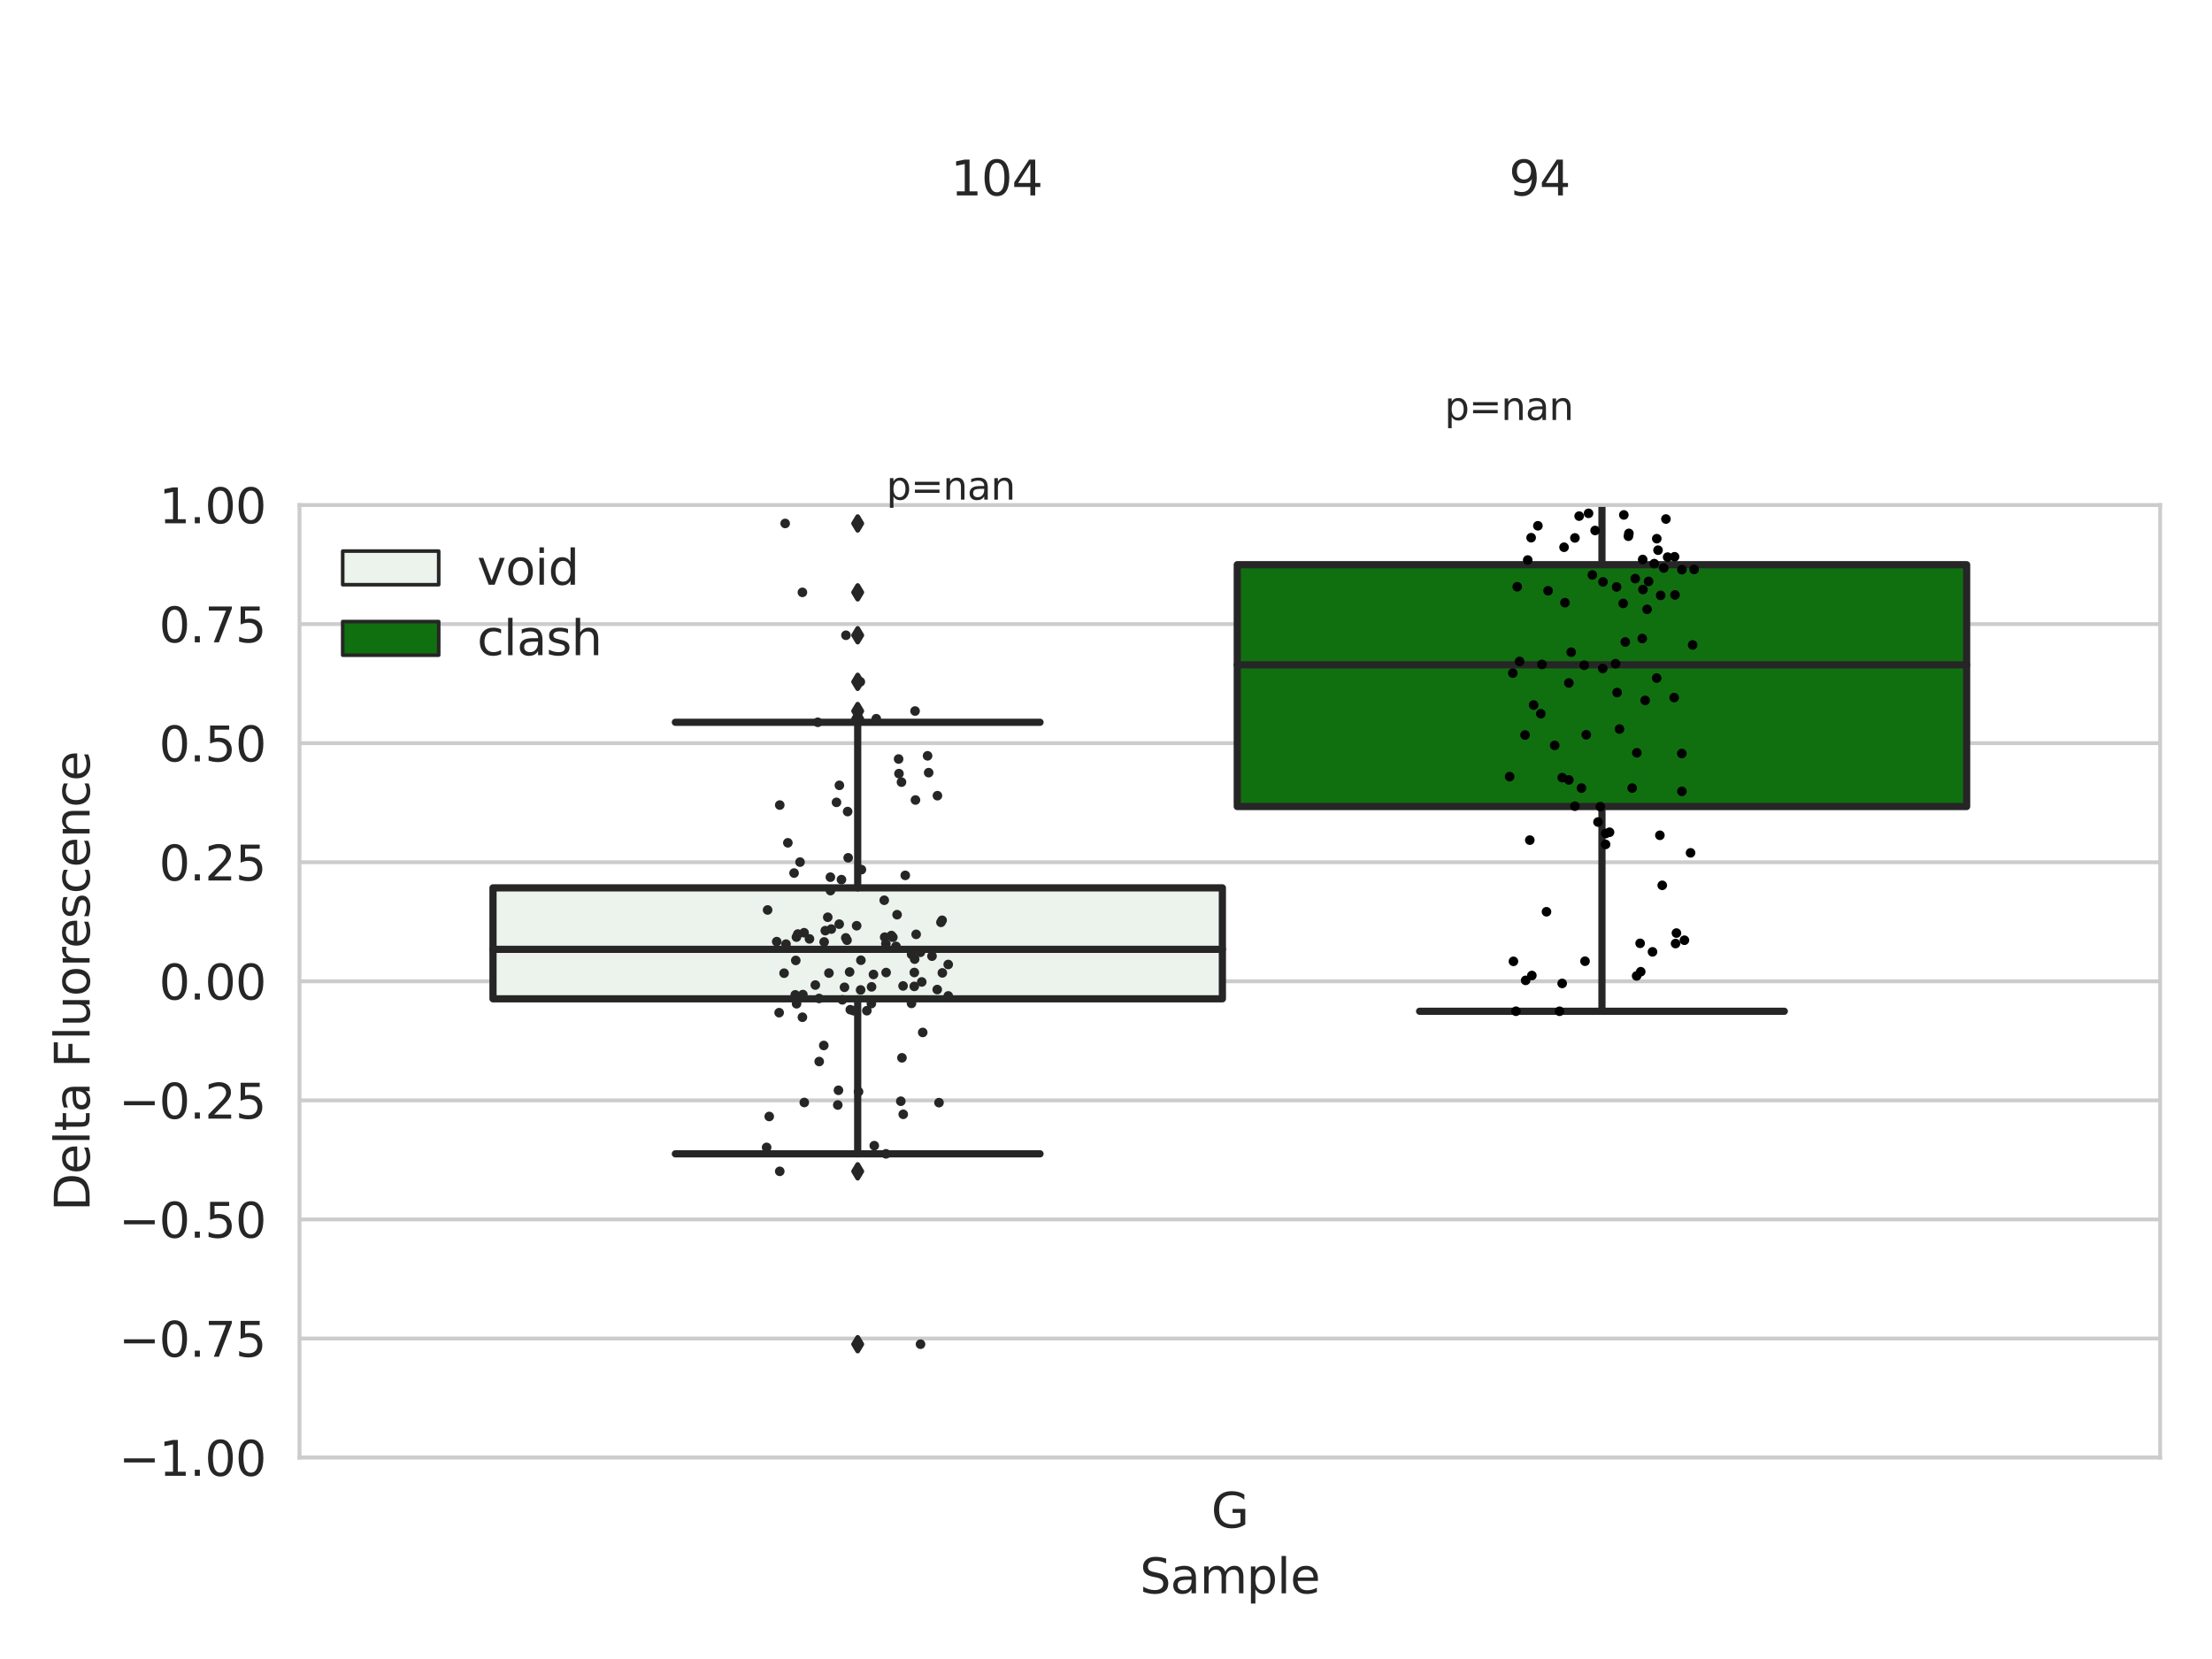 <?xml version="1.0" encoding="utf-8" standalone="no"?>
<!DOCTYPE svg PUBLIC "-//W3C//DTD SVG 1.1//EN"
  "http://www.w3.org/Graphics/SVG/1.1/DTD/svg11.dtd">
<svg xmlns:xlink="http://www.w3.org/1999/xlink" width="460.8pt" height="345.6pt" viewBox="0 0 460.8 345.6" xmlns="http://www.w3.org/2000/svg" version="1.1">
 <defs>
  <style type="text/css">*{stroke-linejoin: round; stroke-linecap: butt}</style>
 </defs>
 <g id="figure_1">
  <g id="patch_1">
   <path d="M 0 345.6 
L 460.8 345.6 
L 460.8 0 
L 0 0 
z
" style="fill: #ffffff"/>
  </g>
  <g id="axes_1">
   <g id="patch_2">
    <path d="M 62.39 303.64 
L 450 303.64 
L 450 105.206 
L 62.39 105.206 
z
" style="fill: #ffffff"/>
   </g>
   <g id="matplotlib.axis_1">
    <g id="xtick_1">
     <g id="text_1">
      <!-- G -->
      <g style="fill: #262626" transform="translate(252.321 318.238)scale(0.1 -0.1)">
       <defs>
        <path id="DejaVuSans-47" d="M 3809 666 
L 3809 1919 
L 2778 1919 
L 2778 2438 
L 4434 2438 
L 4434 434 
Q 4069 175 3628 42 
Q 3188 -91 2688 -91 
Q 1594 -91 976 548 
Q 359 1188 359 2328 
Q 359 3472 976 4111 
Q 1594 4750 2688 4750 
Q 3144 4750 3555 4637 
Q 3966 4525 4313 4306 
L 4313 3634 
Q 3963 3931 3569 4081 
Q 3175 4231 2741 4231 
Q 1884 4231 1454 3753 
Q 1025 3275 1025 2328 
Q 1025 1384 1454 906 
Q 1884 428 2741 428 
Q 3075 428 3337 486 
Q 3600 544 3809 666 
z
" transform="scale(0.016)"/>
       </defs>
       <use xlink:href="#DejaVuSans-47"/>
      </g>
     </g>
    </g>
    <g id="text_2">
     <!-- Sample -->
     <g style="fill: #262626" transform="translate(237.447 331.917)scale(0.1 -0.1)">
      <defs>
       <path id="DejaVuSans-53" d="M 3425 4513 
L 3425 3897 
Q 3066 4069 2747 4153 
Q 2428 4238 2131 4238 
Q 1616 4238 1336 4038 
Q 1056 3838 1056 3469 
Q 1056 3159 1242 3001 
Q 1428 2844 1947 2747 
L 2328 2669 
Q 3034 2534 3370 2195 
Q 3706 1856 3706 1288 
Q 3706 609 3251 259 
Q 2797 -91 1919 -91 
Q 1588 -91 1214 -16 
Q 841 59 441 206 
L 441 856 
Q 825 641 1194 531 
Q 1563 422 1919 422 
Q 2459 422 2753 634 
Q 3047 847 3047 1241 
Q 3047 1584 2836 1778 
Q 2625 1972 2144 2069 
L 1759 2144 
Q 1053 2284 737 2584 
Q 422 2884 422 3419 
Q 422 4038 858 4394 
Q 1294 4750 2059 4750 
Q 2388 4750 2728 4690 
Q 3069 4631 3425 4513 
z
" transform="scale(0.016)"/>
       <path id="DejaVuSans-61" d="M 2194 1759 
Q 1497 1759 1228 1600 
Q 959 1441 959 1056 
Q 959 750 1161 570 
Q 1363 391 1709 391 
Q 2188 391 2477 730 
Q 2766 1069 2766 1631 
L 2766 1759 
L 2194 1759 
z
M 3341 1997 
L 3341 0 
L 2766 0 
L 2766 531 
Q 2569 213 2275 61 
Q 1981 -91 1556 -91 
Q 1019 -91 701 211 
Q 384 513 384 1019 
Q 384 1609 779 1909 
Q 1175 2209 1959 2209 
L 2766 2209 
L 2766 2266 
Q 2766 2663 2505 2880 
Q 2244 3097 1772 3097 
Q 1472 3097 1187 3025 
Q 903 2953 641 2809 
L 641 3341 
Q 956 3463 1253 3523 
Q 1550 3584 1831 3584 
Q 2591 3584 2966 3190 
Q 3341 2797 3341 1997 
z
" transform="scale(0.016)"/>
       <path id="DejaVuSans-6d" d="M 3328 2828 
Q 3544 3216 3844 3400 
Q 4144 3584 4550 3584 
Q 5097 3584 5394 3201 
Q 5691 2819 5691 2113 
L 5691 0 
L 5113 0 
L 5113 2094 
Q 5113 2597 4934 2840 
Q 4756 3084 4391 3084 
Q 3944 3084 3684 2787 
Q 3425 2491 3425 1978 
L 3425 0 
L 2847 0 
L 2847 2094 
Q 2847 2600 2669 2842 
Q 2491 3084 2119 3084 
Q 1678 3084 1418 2786 
Q 1159 2488 1159 1978 
L 1159 0 
L 581 0 
L 581 3500 
L 1159 3500 
L 1159 2956 
Q 1356 3278 1631 3431 
Q 1906 3584 2284 3584 
Q 2666 3584 2933 3390 
Q 3200 3197 3328 2828 
z
" transform="scale(0.016)"/>
       <path id="DejaVuSans-70" d="M 1159 525 
L 1159 -1331 
L 581 -1331 
L 581 3500 
L 1159 3500 
L 1159 2969 
Q 1341 3281 1617 3432 
Q 1894 3584 2278 3584 
Q 2916 3584 3314 3078 
Q 3713 2572 3713 1747 
Q 3713 922 3314 415 
Q 2916 -91 2278 -91 
Q 1894 -91 1617 61 
Q 1341 213 1159 525 
z
M 3116 1747 
Q 3116 2381 2855 2742 
Q 2594 3103 2138 3103 
Q 1681 3103 1420 2742 
Q 1159 2381 1159 1747 
Q 1159 1113 1420 752 
Q 1681 391 2138 391 
Q 2594 391 2855 752 
Q 3116 1113 3116 1747 
z
" transform="scale(0.016)"/>
       <path id="DejaVuSans-6c" d="M 603 4863 
L 1178 4863 
L 1178 0 
L 603 0 
L 603 4863 
z
" transform="scale(0.016)"/>
       <path id="DejaVuSans-65" d="M 3597 1894 
L 3597 1613 
L 953 1613 
Q 991 1019 1311 708 
Q 1631 397 2203 397 
Q 2534 397 2845 478 
Q 3156 559 3463 722 
L 3463 178 
Q 3153 47 2828 -22 
Q 2503 -91 2169 -91 
Q 1331 -91 842 396 
Q 353 884 353 1716 
Q 353 2575 817 3079 
Q 1281 3584 2069 3584 
Q 2775 3584 3186 3129 
Q 3597 2675 3597 1894 
z
M 3022 2063 
Q 3016 2534 2758 2815 
Q 2500 3097 2075 3097 
Q 1594 3097 1305 2825 
Q 1016 2553 972 2059 
L 3022 2063 
z
" transform="scale(0.016)"/>
      </defs>
      <use xlink:href="#DejaVuSans-53"/>
      <use xlink:href="#DejaVuSans-61" x="63.477"/>
      <use xlink:href="#DejaVuSans-6d" x="124.756"/>
      <use xlink:href="#DejaVuSans-70" x="222.168"/>
      <use xlink:href="#DejaVuSans-6c" x="285.645"/>
      <use xlink:href="#DejaVuSans-65" x="313.428"/>
     </g>
    </g>
   </g>
   <g id="matplotlib.axis_2">
    <g id="ytick_1">
     <g id="line2d_1">
      <path d="M 62.39 303.64 
L 450 303.64 
" clip-path="url(#p7c317a3dbc)" style="fill: none; stroke: #cccccc; stroke-width: 0.8; stroke-linecap: round"/>
     </g>
     <g id="text_3">
      <!-- −1.00 -->
      <g style="fill: #262626" transform="translate(24.745 307.439)scale(0.1 -0.1)">
       <defs>
        <path id="DejaVuSans-2212" d="M 678 2272 
L 4684 2272 
L 4684 1741 
L 678 1741 
L 678 2272 
z
" transform="scale(0.016)"/>
        <path id="DejaVuSans-31" d="M 794 531 
L 1825 531 
L 1825 4091 
L 703 3866 
L 703 4441 
L 1819 4666 
L 2450 4666 
L 2450 531 
L 3481 531 
L 3481 0 
L 794 0 
L 794 531 
z
" transform="scale(0.016)"/>
        <path id="DejaVuSans-2e" d="M 684 794 
L 1344 794 
L 1344 0 
L 684 0 
L 684 794 
z
" transform="scale(0.016)"/>
        <path id="DejaVuSans-30" d="M 2034 4250 
Q 1547 4250 1301 3770 
Q 1056 3291 1056 2328 
Q 1056 1369 1301 889 
Q 1547 409 2034 409 
Q 2525 409 2770 889 
Q 3016 1369 3016 2328 
Q 3016 3291 2770 3770 
Q 2525 4250 2034 4250 
z
M 2034 4750 
Q 2819 4750 3233 4129 
Q 3647 3509 3647 2328 
Q 3647 1150 3233 529 
Q 2819 -91 2034 -91 
Q 1250 -91 836 529 
Q 422 1150 422 2328 
Q 422 3509 836 4129 
Q 1250 4750 2034 4750 
z
" transform="scale(0.016)"/>
       </defs>
       <use xlink:href="#DejaVuSans-2212"/>
       <use xlink:href="#DejaVuSans-31" x="83.789"/>
       <use xlink:href="#DejaVuSans-2e" x="147.412"/>
       <use xlink:href="#DejaVuSans-30" x="179.199"/>
       <use xlink:href="#DejaVuSans-30" x="242.822"/>
      </g>
     </g>
    </g>
    <g id="ytick_2">
     <g id="line2d_2">
      <path d="M 62.39 278.836 
L 450 278.836 
" clip-path="url(#p7c317a3dbc)" style="fill: none; stroke: #cccccc; stroke-width: 0.8; stroke-linecap: round"/>
     </g>
     <g id="text_4">
      <!-- −0.75 -->
      <g style="fill: #262626" transform="translate(24.745 282.635)scale(0.1 -0.1)">
       <defs>
        <path id="DejaVuSans-37" d="M 525 4666 
L 3525 4666 
L 3525 4397 
L 1831 0 
L 1172 0 
L 2766 4134 
L 525 4134 
L 525 4666 
z
" transform="scale(0.016)"/>
        <path id="DejaVuSans-35" d="M 691 4666 
L 3169 4666 
L 3169 4134 
L 1269 4134 
L 1269 2991 
Q 1406 3038 1543 3061 
Q 1681 3084 1819 3084 
Q 2600 3084 3056 2656 
Q 3513 2228 3513 1497 
Q 3513 744 3044 326 
Q 2575 -91 1722 -91 
Q 1428 -91 1123 -41 
Q 819 9 494 109 
L 494 744 
Q 775 591 1075 516 
Q 1375 441 1709 441 
Q 2250 441 2565 725 
Q 2881 1009 2881 1497 
Q 2881 1984 2565 2268 
Q 2250 2553 1709 2553 
Q 1456 2553 1204 2497 
Q 953 2441 691 2322 
L 691 4666 
z
" transform="scale(0.016)"/>
       </defs>
       <use xlink:href="#DejaVuSans-2212"/>
       <use xlink:href="#DejaVuSans-30" x="83.789"/>
       <use xlink:href="#DejaVuSans-2e" x="147.412"/>
       <use xlink:href="#DejaVuSans-37" x="179.199"/>
       <use xlink:href="#DejaVuSans-35" x="242.822"/>
      </g>
     </g>
    </g>
    <g id="ytick_3">
     <g id="line2d_3">
      <path d="M 62.39 254.032 
L 450 254.032 
" clip-path="url(#p7c317a3dbc)" style="fill: none; stroke: #cccccc; stroke-width: 0.8; stroke-linecap: round"/>
     </g>
     <g id="text_5">
      <!-- −0.50 -->
      <g style="fill: #262626" transform="translate(24.745 257.831)scale(0.1 -0.1)">
       <use xlink:href="#DejaVuSans-2212"/>
       <use xlink:href="#DejaVuSans-30" x="83.789"/>
       <use xlink:href="#DejaVuSans-2e" x="147.412"/>
       <use xlink:href="#DejaVuSans-35" x="179.199"/>
       <use xlink:href="#DejaVuSans-30" x="242.822"/>
      </g>
     </g>
    </g>
    <g id="ytick_4">
     <g id="line2d_4">
      <path d="M 62.39 229.227 
L 450 229.227 
" clip-path="url(#p7c317a3dbc)" style="fill: none; stroke: #cccccc; stroke-width: 0.8; stroke-linecap: round"/>
     </g>
     <g id="text_6">
      <!-- −0.25 -->
      <g style="fill: #262626" transform="translate(24.745 233.027)scale(0.1 -0.1)">
       <defs>
        <path id="DejaVuSans-32" d="M 1228 531 
L 3431 531 
L 3431 0 
L 469 0 
L 469 531 
Q 828 903 1448 1529 
Q 2069 2156 2228 2338 
Q 2531 2678 2651 2914 
Q 2772 3150 2772 3378 
Q 2772 3750 2511 3984 
Q 2250 4219 1831 4219 
Q 1534 4219 1204 4116 
Q 875 4013 500 3803 
L 500 4441 
Q 881 4594 1212 4672 
Q 1544 4750 1819 4750 
Q 2544 4750 2975 4387 
Q 3406 4025 3406 3419 
Q 3406 3131 3298 2873 
Q 3191 2616 2906 2266 
Q 2828 2175 2409 1742 
Q 1991 1309 1228 531 
z
" transform="scale(0.016)"/>
       </defs>
       <use xlink:href="#DejaVuSans-2212"/>
       <use xlink:href="#DejaVuSans-30" x="83.789"/>
       <use xlink:href="#DejaVuSans-2e" x="147.412"/>
       <use xlink:href="#DejaVuSans-32" x="179.199"/>
       <use xlink:href="#DejaVuSans-35" x="242.822"/>
      </g>
     </g>
    </g>
    <g id="ytick_5">
     <g id="line2d_5">
      <path d="M 62.39 204.423 
L 450 204.423 
" clip-path="url(#p7c317a3dbc)" style="fill: none; stroke: #cccccc; stroke-width: 0.8; stroke-linecap: round"/>
     </g>
     <g id="text_7">
      <!-- 0.00 -->
      <g style="fill: #262626" transform="translate(33.124 208.222)scale(0.1 -0.1)">
       <use xlink:href="#DejaVuSans-30"/>
       <use xlink:href="#DejaVuSans-2e" x="63.623"/>
       <use xlink:href="#DejaVuSans-30" x="95.41"/>
       <use xlink:href="#DejaVuSans-30" x="159.033"/>
      </g>
     </g>
    </g>
    <g id="ytick_6">
     <g id="line2d_6">
      <path d="M 62.39 179.619 
L 450 179.619 
" clip-path="url(#p7c317a3dbc)" style="fill: none; stroke: #cccccc; stroke-width: 0.8; stroke-linecap: round"/>
     </g>
     <g id="text_8">
      <!-- 0.25 -->
      <g style="fill: #262626" transform="translate(33.124 183.418)scale(0.1 -0.1)">
       <use xlink:href="#DejaVuSans-30"/>
       <use xlink:href="#DejaVuSans-2e" x="63.623"/>
       <use xlink:href="#DejaVuSans-32" x="95.41"/>
       <use xlink:href="#DejaVuSans-35" x="159.033"/>
      </g>
     </g>
    </g>
    <g id="ytick_7">
     <g id="line2d_7">
      <path d="M 62.39 154.815 
L 450 154.815 
" clip-path="url(#p7c317a3dbc)" style="fill: none; stroke: #cccccc; stroke-width: 0.8; stroke-linecap: round"/>
     </g>
     <g id="text_9">
      <!-- 0.50 -->
      <g style="fill: #262626" transform="translate(33.124 158.614)scale(0.1 -0.1)">
       <use xlink:href="#DejaVuSans-30"/>
       <use xlink:href="#DejaVuSans-2e" x="63.623"/>
       <use xlink:href="#DejaVuSans-35" x="95.41"/>
       <use xlink:href="#DejaVuSans-30" x="159.033"/>
      </g>
     </g>
    </g>
    <g id="ytick_8">
     <g id="line2d_8">
      <path d="M 62.39 130.011 
L 450 130.011 
" clip-path="url(#p7c317a3dbc)" style="fill: none; stroke: #cccccc; stroke-width: 0.8; stroke-linecap: round"/>
     </g>
     <g id="text_10">
      <!-- 0.75 -->
      <g style="fill: #262626" transform="translate(33.124 133.81)scale(0.1 -0.1)">
       <use xlink:href="#DejaVuSans-30"/>
       <use xlink:href="#DejaVuSans-2e" x="63.623"/>
       <use xlink:href="#DejaVuSans-37" x="95.41"/>
       <use xlink:href="#DejaVuSans-35" x="159.033"/>
      </g>
     </g>
    </g>
    <g id="ytick_9">
     <g id="line2d_9">
      <path d="M 62.39 105.206 
L 450 105.206 
" clip-path="url(#p7c317a3dbc)" style="fill: none; stroke: #cccccc; stroke-width: 0.8; stroke-linecap: round"/>
     </g>
     <g id="text_11">
      <!-- 1.00 -->
      <g style="fill: #262626" transform="translate(33.124 109.006)scale(0.1 -0.1)">
       <use xlink:href="#DejaVuSans-31"/>
       <use xlink:href="#DejaVuSans-2e" x="63.623"/>
       <use xlink:href="#DejaVuSans-30" x="95.41"/>
       <use xlink:href="#DejaVuSans-30" x="159.033"/>
      </g>
     </g>
    </g>
    <g id="text_12">
     <!-- Delta Fluorescence -->
     <g style="fill: #262626" transform="translate(18.665 252.29)rotate(-90)scale(0.1 -0.1)">
      <defs>
       <path id="DejaVuSans-44" d="M 1259 4147 
L 1259 519 
L 2022 519 
Q 2988 519 3436 956 
Q 3884 1394 3884 2338 
Q 3884 3275 3436 3711 
Q 2988 4147 2022 4147 
L 1259 4147 
z
M 628 4666 
L 1925 4666 
Q 3281 4666 3915 4102 
Q 4550 3538 4550 2338 
Q 4550 1131 3912 565 
Q 3275 0 1925 0 
L 628 0 
L 628 4666 
z
" transform="scale(0.016)"/>
       <path id="DejaVuSans-74" d="M 1172 4494 
L 1172 3500 
L 2356 3500 
L 2356 3053 
L 1172 3053 
L 1172 1153 
Q 1172 725 1289 603 
Q 1406 481 1766 481 
L 2356 481 
L 2356 0 
L 1766 0 
Q 1100 0 847 248 
Q 594 497 594 1153 
L 594 3053 
L 172 3053 
L 172 3500 
L 594 3500 
L 594 4494 
L 1172 4494 
z
" transform="scale(0.016)"/>
       <path id="DejaVuSans-20" transform="scale(0.016)"/>
       <path id="DejaVuSans-46" d="M 628 4666 
L 3309 4666 
L 3309 4134 
L 1259 4134 
L 1259 2759 
L 3109 2759 
L 3109 2228 
L 1259 2228 
L 1259 0 
L 628 0 
L 628 4666 
z
" transform="scale(0.016)"/>
       <path id="DejaVuSans-75" d="M 544 1381 
L 544 3500 
L 1119 3500 
L 1119 1403 
Q 1119 906 1312 657 
Q 1506 409 1894 409 
Q 2359 409 2629 706 
Q 2900 1003 2900 1516 
L 2900 3500 
L 3475 3500 
L 3475 0 
L 2900 0 
L 2900 538 
Q 2691 219 2414 64 
Q 2138 -91 1772 -91 
Q 1169 -91 856 284 
Q 544 659 544 1381 
z
M 1991 3584 
L 1991 3584 
z
" transform="scale(0.016)"/>
       <path id="DejaVuSans-6f" d="M 1959 3097 
Q 1497 3097 1228 2736 
Q 959 2375 959 1747 
Q 959 1119 1226 758 
Q 1494 397 1959 397 
Q 2419 397 2687 759 
Q 2956 1122 2956 1747 
Q 2956 2369 2687 2733 
Q 2419 3097 1959 3097 
z
M 1959 3584 
Q 2709 3584 3137 3096 
Q 3566 2609 3566 1747 
Q 3566 888 3137 398 
Q 2709 -91 1959 -91 
Q 1206 -91 779 398 
Q 353 888 353 1747 
Q 353 2609 779 3096 
Q 1206 3584 1959 3584 
z
" transform="scale(0.016)"/>
       <path id="DejaVuSans-72" d="M 2631 2963 
Q 2534 3019 2420 3045 
Q 2306 3072 2169 3072 
Q 1681 3072 1420 2755 
Q 1159 2438 1159 1844 
L 1159 0 
L 581 0 
L 581 3500 
L 1159 3500 
L 1159 2956 
Q 1341 3275 1631 3429 
Q 1922 3584 2338 3584 
Q 2397 3584 2469 3576 
Q 2541 3569 2628 3553 
L 2631 2963 
z
" transform="scale(0.016)"/>
       <path id="DejaVuSans-73" d="M 2834 3397 
L 2834 2853 
Q 2591 2978 2328 3040 
Q 2066 3103 1784 3103 
Q 1356 3103 1142 2972 
Q 928 2841 928 2578 
Q 928 2378 1081 2264 
Q 1234 2150 1697 2047 
L 1894 2003 
Q 2506 1872 2764 1633 
Q 3022 1394 3022 966 
Q 3022 478 2636 193 
Q 2250 -91 1575 -91 
Q 1294 -91 989 -36 
Q 684 19 347 128 
L 347 722 
Q 666 556 975 473 
Q 1284 391 1588 391 
Q 1994 391 2212 530 
Q 2431 669 2431 922 
Q 2431 1156 2273 1281 
Q 2116 1406 1581 1522 
L 1381 1569 
Q 847 1681 609 1914 
Q 372 2147 372 2553 
Q 372 3047 722 3315 
Q 1072 3584 1716 3584 
Q 2034 3584 2315 3537 
Q 2597 3491 2834 3397 
z
" transform="scale(0.016)"/>
       <path id="DejaVuSans-63" d="M 3122 3366 
L 3122 2828 
Q 2878 2963 2633 3030 
Q 2388 3097 2138 3097 
Q 1578 3097 1268 2742 
Q 959 2388 959 1747 
Q 959 1106 1268 751 
Q 1578 397 2138 397 
Q 2388 397 2633 464 
Q 2878 531 3122 666 
L 3122 134 
Q 2881 22 2623 -34 
Q 2366 -91 2075 -91 
Q 1284 -91 818 406 
Q 353 903 353 1747 
Q 353 2603 823 3093 
Q 1294 3584 2113 3584 
Q 2378 3584 2631 3529 
Q 2884 3475 3122 3366 
z
" transform="scale(0.016)"/>
       <path id="DejaVuSans-6e" d="M 3513 2113 
L 3513 0 
L 2938 0 
L 2938 2094 
Q 2938 2591 2744 2837 
Q 2550 3084 2163 3084 
Q 1697 3084 1428 2787 
Q 1159 2491 1159 1978 
L 1159 0 
L 581 0 
L 581 3500 
L 1159 3500 
L 1159 2956 
Q 1366 3272 1645 3428 
Q 1925 3584 2291 3584 
Q 2894 3584 3203 3211 
Q 3513 2838 3513 2113 
z
" transform="scale(0.016)"/>
      </defs>
      <use xlink:href="#DejaVuSans-44"/>
      <use xlink:href="#DejaVuSans-65" x="77.002"/>
      <use xlink:href="#DejaVuSans-6c" x="138.525"/>
      <use xlink:href="#DejaVuSans-74" x="166.309"/>
      <use xlink:href="#DejaVuSans-61" x="205.518"/>
      <use xlink:href="#DejaVuSans-20" x="266.797"/>
      <use xlink:href="#DejaVuSans-46" x="298.584"/>
      <use xlink:href="#DejaVuSans-6c" x="356.104"/>
      <use xlink:href="#DejaVuSans-75" x="383.887"/>
      <use xlink:href="#DejaVuSans-6f" x="447.266"/>
      <use xlink:href="#DejaVuSans-72" x="508.447"/>
      <use xlink:href="#DejaVuSans-65" x="547.311"/>
      <use xlink:href="#DejaVuSans-73" x="608.834"/>
      <use xlink:href="#DejaVuSans-63" x="660.934"/>
      <use xlink:href="#DejaVuSans-65" x="715.914"/>
      <use xlink:href="#DejaVuSans-6e" x="777.438"/>
      <use xlink:href="#DejaVuSans-63" x="840.816"/>
      <use xlink:href="#DejaVuSans-65" x="895.797"/>
     </g>
    </g>
   </g>
   <g id="patch_3">
    <path d="M 102.701 208.07 
L 254.645 208.07 
L 254.645 184.957 
L 102.701 184.957 
L 102.701 208.07 
z
" clip-path="url(#p7c317a3dbc)" style="fill: #ecf2ec; stroke: #262626; stroke-width: 1.5; stroke-linejoin: miter"/>
   </g>
   <g id="patch_4">
    <path d="M 257.745 168.015 
L 409.689 168.015 
L 409.689 117.639 
L 257.745 117.639 
L 257.745 168.015 
z
" clip-path="url(#p7c317a3dbc)" style="fill: #107010; stroke: #262626; stroke-width: 1.5; stroke-linejoin: miter"/>
   </g>
   <g id="patch_5">
    <path d="M 256.195 204.423 
L 256.195 204.423 
L 256.195 204.423 
L 256.195 204.423 
z
" clip-path="url(#p7c317a3dbc)" style="fill: #ecf2ec; stroke: #262626; stroke-width: 0.75; stroke-linejoin: miter"/>
   </g>
   <g id="patch_6">
    <path d="M 256.195 204.423 
L 256.195 204.423 
L 256.195 204.423 
L 256.195 204.423 
z
" clip-path="url(#p7c317a3dbc)" style="fill: #107010; stroke: #262626; stroke-width: 0.75; stroke-linejoin: miter"/>
   </g>
   <g id="PathCollection_1"/>
   <g id="PathCollection_2"/>
   <g id="line2d_10">
    <path d="M 178.673 208.07 
L 178.673 240.364 
" clip-path="url(#p7c317a3dbc)" style="fill: none; stroke: #262626; stroke-width: 1.5; stroke-linecap: round"/>
   </g>
   <g id="line2d_11">
    <path d="M 178.673 184.957 
L 178.673 150.463 
" clip-path="url(#p7c317a3dbc)" style="fill: none; stroke: #262626; stroke-width: 1.5; stroke-linecap: round"/>
   </g>
   <g id="line2d_12">
    <path d="M 140.687 240.364 
L 216.659 240.364 
" clip-path="url(#p7c317a3dbc)" style="fill: none; stroke: #262626; stroke-width: 1.5; stroke-linecap: round"/>
   </g>
   <g id="line2d_13">
    <path d="M 140.687 150.463 
L 216.659 150.463 
" clip-path="url(#p7c317a3dbc)" style="fill: none; stroke: #262626; stroke-width: 1.5; stroke-linecap: round"/>
   </g>
   <g id="line2d_14">
    <defs>
     <path id="m51aaedfe29" d="M -0 1.414 
L 0.849 0 
L 0 -1.414 
L -0.849 -0 
z
" style="stroke: #262626; stroke-linejoin: miter"/>
    </defs>
    <g clip-path="url(#p7c317a3dbc)">
     <use xlink:href="#m51aaedfe29" x="178.673" y="280.021" style="fill: #262626; stroke: #262626; stroke-linejoin: miter"/>
     <use xlink:href="#m51aaedfe29" x="178.673" y="244.009" style="fill: #262626; stroke: #262626; stroke-linejoin: miter"/>
     <use xlink:href="#m51aaedfe29" x="178.673" y="149.722" style="fill: #262626; stroke: #262626; stroke-linejoin: miter"/>
     <use xlink:href="#m51aaedfe29" x="178.673" y="142.035" style="fill: #262626; stroke: #262626; stroke-linejoin: miter"/>
     <use xlink:href="#m51aaedfe29" x="178.673" y="148.12" style="fill: #262626; stroke: #262626; stroke-linejoin: miter"/>
     <use xlink:href="#m51aaedfe29" x="178.673" y="109.045" style="fill: #262626; stroke: #262626; stroke-linejoin: miter"/>
     <use xlink:href="#m51aaedfe29" x="178.673" y="123.399" style="fill: #262626; stroke: #262626; stroke-linejoin: miter"/>
     <use xlink:href="#m51aaedfe29" x="178.673" y="132.335" style="fill: #262626; stroke: #262626; stroke-linejoin: miter"/>
    </g>
   </g>
   <g id="line2d_15">
    <path d="M 333.717 168.015 
L 333.717 210.663 
" clip-path="url(#p7c317a3dbc)" style="fill: none; stroke: #262626; stroke-width: 1.5; stroke-linecap: round"/>
   </g>
   <g id="line2d_16">
    <path d="M 333.717 117.639 
L 333.717 92.457 
" clip-path="url(#p7c317a3dbc)" style="fill: none; stroke: #262626; stroke-width: 1.5; stroke-linecap: round"/>
   </g>
   <g id="line2d_17">
    <path d="M 295.731 210.663 
L 371.703 210.663 
" clip-path="url(#p7c317a3dbc)" style="fill: none; stroke: #262626; stroke-width: 1.5; stroke-linecap: round"/>
   </g>
   <g id="line2d_18">
    <path d="M 295.731 92.457 
L 371.703 92.457 
" clip-path="url(#p7c317a3dbc)" style="fill: none; stroke: #262626; stroke-width: 1.5; stroke-linecap: round"/>
   </g>
   <g id="line2d_19"/>
   <g id="line2d_20">
    <path d="M 102.701 197.766 
L 254.645 197.766 
" clip-path="url(#p7c317a3dbc)" style="fill: none; stroke: #262626; stroke-width: 1.5; stroke-linecap: round"/>
   </g>
   <g id="line2d_21">
    <path d="M 257.745 138.496 
L 409.689 138.496 
" clip-path="url(#p7c317a3dbc)" style="fill: none; stroke: #262626; stroke-width: 1.5; stroke-linecap: round"/>
   </g>
   <g id="patch_7">
    <path d="M 62.39 303.64 
L 62.39 105.206 
" style="fill: none; stroke: #cccccc; stroke-width: 0.8; stroke-linejoin: miter; stroke-linecap: square"/>
   </g>
   <g id="patch_8">
    <path d="M 450 303.64 
L 450 105.206 
" style="fill: none; stroke: #cccccc; stroke-width: 0.8; stroke-linejoin: miter; stroke-linecap: square"/>
   </g>
   <g id="patch_9">
    <path d="M 62.39 303.64 
L 450 303.64 
" style="fill: none; stroke: #cccccc; stroke-width: 0.8; stroke-linejoin: miter; stroke-linecap: square"/>
   </g>
   <g id="patch_10">
    <path d="M 62.39 105.206 
L 450 105.206 
" style="fill: none; stroke: #cccccc; stroke-width: 0.8; stroke-linejoin: miter; stroke-linecap: square"/>
   </g>
   <g id="PathCollection_3">
    <defs>
     <path id="C0_0_7250bb2cb1" d="M 0 1 
C 0.265 1 0.52 0.895 0.707 0.707 
C 0.895 0.52 1 0.265 1 -0 
C 1 -0.265 0.895 -0.52 0.707 -0.707 
C 0.52 -0.895 0.265 -1 0 -1 
C -0.265 -1 -0.52 -0.895 -0.707 -0.707 
C -0.895 -0.52 -1 -0.265 -1 0 
C -1 0.265 -0.895 0.52 -0.707 0.707 
C -0.52 0.895 -0.265 1 0 1 
z
"/>
    </defs>
    <g clip-path="url(#p7c317a3dbc)">
     <use xlink:href="#C0_0_7250bb2cb1" x="172.679" y="202.706" style="fill: #262626"/>
    </g>
    <g clip-path="url(#p7c317a3dbc)">
     <use xlink:href="#C0_0_7250bb2cb1" x="162.309" y="210.959" style="fill: #262626"/>
    </g>
    <g clip-path="url(#p7c317a3dbc)">
     <use xlink:href="#C0_0_7250bb2cb1" x="185.697" y="194.888" style="fill: #262626"/>
    </g>
    <g clip-path="url(#p7c317a3dbc)">
     <use xlink:href="#C0_0_7250bb2cb1" x="165.667" y="207.246" style="fill: #262626"/>
    </g>
    <g clip-path="url(#p7c317a3dbc)">
     <use xlink:href="#C0_0_7250bb2cb1" x="179.339" y="200.034" style="fill: #262626"/>
    </g>
    <g clip-path="url(#p7c317a3dbc)">
     <use xlink:href="#C0_0_7250bb2cb1" x="188.125" y="205.387" style="fill: #262626"/>
    </g>
    <g clip-path="url(#p7c317a3dbc)">
     <use xlink:href="#C0_0_7250bb2cb1" x="167.509" y="194.304" style="fill: #262626"/>
    </g>
    <g clip-path="url(#p7c317a3dbc)">
     <use xlink:href="#C0_0_7250bb2cb1" x="189.901" y="198.82" style="fill: #262626"/>
    </g>
    <g clip-path="url(#p7c317a3dbc)">
     <use xlink:href="#C0_0_7250bb2cb1" x="174.861" y="163.599" style="fill: #262626"/>
    </g>
    <g clip-path="url(#p7c317a3dbc)">
     <use xlink:href="#C0_0_7250bb2cb1" x="172.986" y="182.73" style="fill: #262626"/>
    </g>
    <g clip-path="url(#p7c317a3dbc)">
     <use xlink:href="#C0_0_7250bb2cb1" x="182.124" y="238.664" style="fill: #262626"/>
    </g>
    <g clip-path="url(#p7c317a3dbc)">
     <use xlink:href="#C0_0_7250bb2cb1" x="187.656" y="229.405" style="fill: #262626"/>
    </g>
    <g clip-path="url(#p7c317a3dbc)">
     <use xlink:href="#C0_0_7250bb2cb1" x="159.905" y="189.561" style="fill: #262626"/>
    </g>
    <g clip-path="url(#p7c317a3dbc)">
     <use xlink:href="#C0_0_7250bb2cb1" x="195.611" y="229.699" style="fill: #262626"/>
    </g>
    <g clip-path="url(#p7c317a3dbc)">
     <use xlink:href="#C0_0_7250bb2cb1" x="186.879" y="190.547" style="fill: #262626"/>
    </g>
    <g clip-path="url(#p7c317a3dbc)">
     <use xlink:href="#C0_0_7250bb2cb1" x="195.285" y="165.755" style="fill: #262626"/>
    </g>
    <g clip-path="url(#p7c317a3dbc)">
     <use xlink:href="#C0_0_7250bb2cb1" x="171.922" y="193.871" style="fill: #262626"/>
    </g>
    <g clip-path="url(#p7c317a3dbc)">
     <use xlink:href="#C0_0_7250bb2cb1" x="184.295" y="195.227" style="fill: #262626"/>
    </g>
    <g clip-path="url(#p7c317a3dbc)">
     <use xlink:href="#C0_0_7250bb2cb1" x="192.014" y="204.557" style="fill: #262626"/>
    </g>
    <g clip-path="url(#p7c317a3dbc)">
     <use xlink:href="#C0_0_7250bb2cb1" x="184.565" y="240.364" style="fill: #262626"/>
    </g>
    <g clip-path="url(#p7c317a3dbc)">
     <use xlink:href="#C0_0_7250bb2cb1" x="191.762" y="280.021" style="fill: #262626"/>
    </g>
    <g clip-path="url(#p7c317a3dbc)">
     <use xlink:href="#C0_0_7250bb2cb1" x="176.198" y="195.379" style="fill: #262626"/>
    </g>
    <g clip-path="url(#p7c317a3dbc)">
     <use xlink:href="#C0_0_7250bb2cb1" x="190.463" y="205.484" style="fill: #262626"/>
    </g>
    <g clip-path="url(#p7c317a3dbc)">
     <use xlink:href="#C0_0_7250bb2cb1" x="178.454" y="192.848" style="fill: #262626"/>
    </g>
    <g clip-path="url(#p7c317a3dbc)">
     <use xlink:href="#C0_0_7250bb2cb1" x="166.659" y="179.594" style="fill: #262626"/>
    </g>
    <g clip-path="url(#p7c317a3dbc)">
     <use xlink:href="#C0_0_7250bb2cb1" x="179.279" y="206.224" style="fill: #262626"/>
    </g>
    <g clip-path="url(#p7c317a3dbc)">
     <use xlink:href="#C0_0_7250bb2cb1" x="182.544" y="149.722" style="fill: #262626"/>
    </g>
    <g clip-path="url(#p7c317a3dbc)">
     <use xlink:href="#C0_0_7250bb2cb1" x="178.851" y="227.419" style="fill: #262626"/>
    </g>
    <g clip-path="url(#p7c317a3dbc)">
     <use xlink:href="#C0_0_7250bb2cb1" x="171.685" y="196.224" style="fill: #262626"/>
    </g>
    <g clip-path="url(#p7c317a3dbc)">
     <use xlink:href="#C0_0_7250bb2cb1" x="197.542" y="207.466" style="fill: #262626"/>
    </g>
    <g clip-path="url(#p7c317a3dbc)">
     <use xlink:href="#C0_0_7250bb2cb1" x="185.997" y="195.247" style="fill: #262626"/>
    </g>
    <g clip-path="url(#p7c317a3dbc)">
     <use xlink:href="#C0_0_7250bb2cb1" x="165.909" y="195.211" style="fill: #262626"/>
    </g>
    <g clip-path="url(#p7c317a3dbc)">
     <use xlink:href="#C0_0_7250bb2cb1" x="188.161" y="232.13" style="fill: #262626"/>
    </g>
    <g clip-path="url(#p7c317a3dbc)">
     <use xlink:href="#C0_0_7250bb2cb1" x="162.438" y="244.009" style="fill: #262626"/>
    </g>
    <g clip-path="url(#p7c317a3dbc)">
     <use xlink:href="#C0_0_7250bb2cb1" x="163.741" y="196.683" style="fill: #262626"/>
    </g>
    <g clip-path="url(#p7c317a3dbc)">
     <use xlink:href="#C0_0_7250bb2cb1" x="196.262" y="191.713" style="fill: #262626"/>
    </g>
    <g clip-path="url(#p7c317a3dbc)">
     <use xlink:href="#C0_0_7250bb2cb1" x="193.23" y="157.451" style="fill: #262626"/>
    </g>
    <g clip-path="url(#p7c317a3dbc)">
     <use xlink:href="#C0_0_7250bb2cb1" x="179.223" y="142.035" style="fill: #262626"/>
    </g>
    <g clip-path="url(#p7c317a3dbc)">
     <use xlink:href="#C0_0_7250bb2cb1" x="190.472" y="202.587" style="fill: #262626"/>
    </g>
    <g clip-path="url(#p7c317a3dbc)">
     <use xlink:href="#C0_0_7250bb2cb1" x="184.205" y="187.537" style="fill: #262626"/>
    </g>
    <g clip-path="url(#p7c317a3dbc)">
     <use xlink:href="#C0_0_7250bb2cb1" x="166.199" y="194.58" style="fill: #262626"/>
    </g>
    <g clip-path="url(#p7c317a3dbc)">
     <use xlink:href="#C0_0_7250bb2cb1" x="177.819" y="210.547" style="fill: #262626"/>
    </g>
    <g clip-path="url(#p7c317a3dbc)">
     <use xlink:href="#C0_0_7250bb2cb1" x="192.219" y="215.077" style="fill: #262626"/>
    </g>
    <g clip-path="url(#p7c317a3dbc)">
     <use xlink:href="#C0_0_7250bb2cb1" x="193.458" y="160.959" style="fill: #262626"/>
    </g>
    <g clip-path="url(#p7c317a3dbc)">
     <use xlink:href="#C0_0_7250bb2cb1" x="187.892" y="220.361" style="fill: #262626"/>
    </g>
    <g clip-path="url(#p7c317a3dbc)">
     <use xlink:href="#C0_0_7250bb2cb1" x="176.449" y="195.86" style="fill: #262626"/>
    </g>
    <g clip-path="url(#p7c317a3dbc)">
     <use xlink:href="#C0_0_7250bb2cb1" x="191.735" y="198.381" style="fill: #262626"/>
    </g>
    <g clip-path="url(#p7c317a3dbc)">
     <use xlink:href="#C0_0_7250bb2cb1" x="179.452" y="181.16" style="fill: #262626"/>
    </g>
    <g clip-path="url(#p7c317a3dbc)">
     <use xlink:href="#C0_0_7250bb2cb1" x="184.542" y="196.578" style="fill: #262626"/>
    </g>
    <g clip-path="url(#p7c317a3dbc)">
     <use xlink:href="#C0_0_7250bb2cb1" x="160.246" y="232.583" style="fill: #262626"/>
    </g>
    <g clip-path="url(#p7c317a3dbc)">
     <use xlink:href="#C0_0_7250bb2cb1" x="162.439" y="167.708" style="fill: #262626"/>
    </g>
    <g clip-path="url(#p7c317a3dbc)">
     <use xlink:href="#C0_0_7250bb2cb1" x="181.562" y="205.58" style="fill: #262626"/>
    </g>
    <g clip-path="url(#p7c317a3dbc)">
     <use xlink:href="#C0_0_7250bb2cb1" x="174.524" y="230.195" style="fill: #262626"/>
    </g>
    <g clip-path="url(#p7c317a3dbc)">
     <use xlink:href="#C0_0_7250bb2cb1" x="172.436" y="191.078" style="fill: #262626"/>
    </g>
    <g clip-path="url(#p7c317a3dbc)">
     <use xlink:href="#C0_0_7250bb2cb1" x="164.124" y="175.572" style="fill: #262626"/>
    </g>
    <g clip-path="url(#p7c317a3dbc)">
     <use xlink:href="#C0_0_7250bb2cb1" x="196.016" y="192.139" style="fill: #262626"/>
    </g>
    <g clip-path="url(#p7c317a3dbc)">
     <use xlink:href="#C0_0_7250bb2cb1" x="169.848" y="205.201" style="fill: #262626"/>
    </g>
    <g clip-path="url(#p7c317a3dbc)">
     <use xlink:href="#C0_0_7250bb2cb1" x="181.956" y="203.001" style="fill: #262626"/>
    </g>
    <g clip-path="url(#p7c317a3dbc)">
     <use xlink:href="#C0_0_7250bb2cb1" x="187.273" y="161.16" style="fill: #262626"/>
    </g>
    <g clip-path="url(#p7c317a3dbc)">
     <use xlink:href="#C0_0_7250bb2cb1" x="165.774" y="200.072" style="fill: #262626"/>
    </g>
    <g clip-path="url(#p7c317a3dbc)">
     <use xlink:href="#C0_0_7250bb2cb1" x="163.338" y="202.731" style="fill: #262626"/>
    </g>
    <g clip-path="url(#p7c317a3dbc)">
     <use xlink:href="#C0_0_7250bb2cb1" x="195.243" y="206.142" style="fill: #262626"/>
    </g>
    <g clip-path="url(#p7c317a3dbc)">
     <use xlink:href="#C0_0_7250bb2cb1" x="190.623" y="148.12" style="fill: #262626"/>
    </g>
    <g clip-path="url(#p7c317a3dbc)">
     <use xlink:href="#C0_0_7250bb2cb1" x="165.939" y="209.099" style="fill: #262626"/>
    </g>
    <g clip-path="url(#p7c317a3dbc)">
     <use xlink:href="#C0_0_7250bb2cb1" x="175.291" y="183.241" style="fill: #262626"/>
    </g>
    <g clip-path="url(#p7c317a3dbc)">
     <use xlink:href="#C0_0_7250bb2cb1" x="175.481" y="208.287" style="fill: #262626"/>
    </g>
    <g clip-path="url(#p7c317a3dbc)">
     <use xlink:href="#C0_0_7250bb2cb1" x="190.539" y="199.803" style="fill: #262626"/>
    </g>
    <g clip-path="url(#p7c317a3dbc)">
     <use xlink:href="#C0_0_7250bb2cb1" x="170.627" y="207.998" style="fill: #262626"/>
    </g>
    <g clip-path="url(#p7c317a3dbc)">
     <use xlink:href="#C0_0_7250bb2cb1" x="181.524" y="209.065" style="fill: #262626"/>
    </g>
    <g clip-path="url(#p7c317a3dbc)">
     <use xlink:href="#C0_0_7250bb2cb1" x="174.664" y="227.126" style="fill: #262626"/>
    </g>
    <g clip-path="url(#p7c317a3dbc)">
     <use xlink:href="#C0_0_7250bb2cb1" x="163.565" y="109.045" style="fill: #262626"/>
    </g>
    <g clip-path="url(#p7c317a3dbc)">
     <use xlink:href="#C0_0_7250bb2cb1" x="170.653" y="221.135" style="fill: #262626"/>
    </g>
    <g clip-path="url(#p7c317a3dbc)">
     <use xlink:href="#C0_0_7250bb2cb1" x="189.882" y="209.024" style="fill: #262626"/>
    </g>
    <g clip-path="url(#p7c317a3dbc)">
     <use xlink:href="#C0_0_7250bb2cb1" x="190.85" y="194.641" style="fill: #262626"/>
    </g>
    <g clip-path="url(#p7c317a3dbc)">
     <use xlink:href="#C0_0_7250bb2cb1" x="167.256" y="207.189" style="fill: #262626"/>
    </g>
    <g clip-path="url(#p7c317a3dbc)">
     <use xlink:href="#C0_0_7250bb2cb1" x="176.576" y="169.063" style="fill: #262626"/>
    </g>
    <g clip-path="url(#p7c317a3dbc)">
     <use xlink:href="#C0_0_7250bb2cb1" x="180.582" y="210.546" style="fill: #262626"/>
    </g>
    <g clip-path="url(#p7c317a3dbc)">
     <use xlink:href="#C0_0_7250bb2cb1" x="188.584" y="182.356" style="fill: #262626"/>
    </g>
    <g clip-path="url(#p7c317a3dbc)">
     <use xlink:href="#C0_0_7250bb2cb1" x="190.707" y="166.656" style="fill: #262626"/>
    </g>
    <g clip-path="url(#p7c317a3dbc)">
     <use xlink:href="#C0_0_7250bb2cb1" x="174.255" y="167.147" style="fill: #262626"/>
    </g>
    <g clip-path="url(#p7c317a3dbc)">
     <use xlink:href="#C0_0_7250bb2cb1" x="197.531" y="200.922" style="fill: #262626"/>
    </g>
    <g clip-path="url(#p7c317a3dbc)">
     <use xlink:href="#C0_0_7250bb2cb1" x="187.195" y="158.116" style="fill: #262626"/>
    </g>
    <g clip-path="url(#p7c317a3dbc)">
     <use xlink:href="#C0_0_7250bb2cb1" x="196.309" y="202.669" style="fill: #262626"/>
    </g>
    <g clip-path="url(#p7c317a3dbc)">
     <use xlink:href="#C0_0_7250bb2cb1" x="167.158" y="211.908" style="fill: #262626"/>
    </g>
    <g clip-path="url(#p7c317a3dbc)">
     <use xlink:href="#C0_0_7250bb2cb1" x="184.597" y="202.596" style="fill: #262626"/>
    </g>
    <g clip-path="url(#p7c317a3dbc)">
     <use xlink:href="#C0_0_7250bb2cb1" x="175.922" y="205.67" style="fill: #262626"/>
    </g>
    <g clip-path="url(#p7c317a3dbc)">
     <use xlink:href="#C0_0_7250bb2cb1" x="167.156" y="123.399" style="fill: #262626"/>
    </g>
    <g clip-path="url(#p7c317a3dbc)">
     <use xlink:href="#C0_0_7250bb2cb1" x="161.804" y="196.158" style="fill: #262626"/>
    </g>
    <g clip-path="url(#p7c317a3dbc)">
     <use xlink:href="#C0_0_7250bb2cb1" x="187.799" y="162.931" style="fill: #262626"/>
    </g>
    <g clip-path="url(#p7c317a3dbc)">
     <use xlink:href="#C0_0_7250bb2cb1" x="177.131" y="210.336" style="fill: #262626"/>
    </g>
    <g clip-path="url(#p7c317a3dbc)">
     <use xlink:href="#C0_0_7250bb2cb1" x="171.608" y="217.791" style="fill: #262626"/>
    </g>
    <g clip-path="url(#p7c317a3dbc)">
     <use xlink:href="#C0_0_7250bb2cb1" x="186.656" y="197.151" style="fill: #262626"/>
    </g>
    <g clip-path="url(#p7c317a3dbc)">
     <use xlink:href="#C0_0_7250bb2cb1" x="176.225" y="132.335" style="fill: #262626"/>
    </g>
    <g clip-path="url(#p7c317a3dbc)">
     <use xlink:href="#C0_0_7250bb2cb1" x="174.822" y="192.515" style="fill: #262626"/>
    </g>
    <g clip-path="url(#p7c317a3dbc)">
     <use xlink:href="#C0_0_7250bb2cb1" x="168.629" y="195.587" style="fill: #262626"/>
    </g>
    <g clip-path="url(#p7c317a3dbc)">
     <use xlink:href="#C0_0_7250bb2cb1" x="176.991" y="202.478" style="fill: #262626"/>
    </g>
    <g clip-path="url(#p7c317a3dbc)">
     <use xlink:href="#C0_0_7250bb2cb1" x="170.364" y="150.463" style="fill: #262626"/>
    </g>
    <g clip-path="url(#p7c317a3dbc)">
     <use xlink:href="#C0_0_7250bb2cb1" x="173.005" y="185.529" style="fill: #262626"/>
    </g>
    <g clip-path="url(#p7c317a3dbc)">
     <use xlink:href="#C0_0_7250bb2cb1" x="165.423" y="181.872" style="fill: #262626"/>
    </g>
    <g clip-path="url(#p7c317a3dbc)">
     <use xlink:href="#C0_0_7250bb2cb1" x="194.154" y="199.18" style="fill: #262626"/>
    </g>
    <g clip-path="url(#p7c317a3dbc)">
     <use xlink:href="#C0_0_7250bb2cb1" x="173.174" y="193.545" style="fill: #262626"/>
    </g>
    <g clip-path="url(#p7c317a3dbc)">
     <use xlink:href="#C0_0_7250bb2cb1" x="159.701" y="239.026" style="fill: #262626"/>
    </g>
    <g clip-path="url(#p7c317a3dbc)">
     <use xlink:href="#C0_0_7250bb2cb1" x="176.69" y="178.695" style="fill: #262626"/>
    </g>
    <g clip-path="url(#p7c317a3dbc)">
     <use xlink:href="#C0_0_7250bb2cb1" x="167.549" y="229.669" style="fill: #262626"/>
    </g>
   </g>
   <g id="PathCollection_4">
    <defs>
     <path id="C1_0_012d128707" d="M 0 1 
C 0.265 1 0.52 0.895 0.707 0.707 
C 0.895 0.52 1 0.265 1 -0 
C 1 -0.265 0.895 -0.52 0.707 -0.707 
C 0.52 -0.895 0.265 -1 0 -1 
C -0.265 -1 -0.52 -0.895 -0.707 -0.707 
C -0.895 -0.52 -1 -0.265 -1 0 
C -1 0.265 -0.895 0.52 -0.707 0.707 
C -0.52 0.895 -0.265 1 0 1 
z
"/>
    </defs>
    <g clip-path="url(#p7c317a3dbc)">
     <use xlink:href="#C1_0_012d128707" x="314.488" y="161.785"/>
    </g>
    <g clip-path="url(#p7c317a3dbc)">
     <use xlink:href="#C1_0_012d128707" x="340.008" y="164.169"/>
    </g>
    <g clip-path="url(#p7c317a3dbc)">
     <use xlink:href="#C1_0_012d128707" x="318.252" y="116.665"/>
    </g>
    <g clip-path="url(#p7c317a3dbc)">
     <use xlink:href="#C1_0_012d128707" x="334.476" y="175.905"/>
    </g>
    <g clip-path="url(#p7c317a3dbc)">
     <use xlink:href="#C1_0_012d128707" x="327.304" y="135.864"/>
    </g>
    <g clip-path="url(#p7c317a3dbc)">
     <use xlink:href="#C1_0_012d128707" x="340.937" y="203.306"/>
    </g>
    <g clip-path="url(#p7c317a3dbc)">
     <use xlink:href="#C1_0_012d128707" x="319.113" y="203.215"/>
    </g>
    <g clip-path="url(#p7c317a3dbc)">
     <use xlink:href="#C1_0_012d128707" x="352.171" y="177.663"/>
    </g>
    <g clip-path="url(#p7c317a3dbc)">
     <use xlink:href="#C1_0_012d128707" x="344.247" y="198.29"/>
    </g>
    <g clip-path="url(#p7c317a3dbc)">
     <use xlink:href="#C1_0_012d128707" x="326.006" y="125.546"/>
    </g>
    <g clip-path="url(#p7c317a3dbc)">
     <use xlink:href="#C1_0_012d128707" x="317.818" y="204.228"/>
    </g>
    <g clip-path="url(#p7c317a3dbc)">
     <use xlink:href="#C1_0_012d128707" x="329.445" y="164.171"/>
    </g>
    <g clip-path="url(#p7c317a3dbc)">
     <use xlink:href="#C1_0_012d128707" x="330.446" y="153.065"/>
    </g>
    <g clip-path="url(#p7c317a3dbc)">
     <use xlink:href="#C1_0_012d128707" x="336.873" y="144.271"/>
    </g>
    <g clip-path="url(#p7c317a3dbc)">
     <use xlink:href="#C1_0_012d128707" x="325.438" y="161.996"/>
    </g>
    <g clip-path="url(#p7c317a3dbc)">
     <use xlink:href="#C1_0_012d128707" x="332.293" y="110.508"/>
    </g>
    <g clip-path="url(#p7c317a3dbc)">
     <use xlink:href="#C1_0_012d128707" x="344.608" y="117.409"/>
    </g>
    <g clip-path="url(#p7c317a3dbc)">
     <use xlink:href="#C1_0_012d128707" x="341.788" y="99.201"/>
    </g>
    <g clip-path="url(#p7c317a3dbc)">
     <use xlink:href="#C1_0_012d128707" x="340.647" y="120.536"/>
    </g>
    <g clip-path="url(#p7c317a3dbc)">
     <use xlink:href="#C1_0_012d128707" x="339.331" y="111.116"/>
    </g>
    <g clip-path="url(#p7c317a3dbc)">
     <use xlink:href="#C1_0_012d128707" x="345.139" y="112.221"/>
    </g>
    <g clip-path="url(#p7c317a3dbc)">
     <use xlink:href="#C1_0_012d128707" x="319.486" y="146.87"/>
    </g>
    <g clip-path="url(#p7c317a3dbc)">
     <use xlink:href="#C1_0_012d128707" x="347.399" y="116.058"/>
    </g>
    <g clip-path="url(#p7c317a3dbc)">
     <use xlink:href="#C1_0_012d128707" x="352.915" y="118.626"/>
    </g>
    <g clip-path="url(#p7c317a3dbc)">
     <use xlink:href="#C1_0_012d128707" x="340.983" y="156.817"/>
    </g>
    <g clip-path="url(#p7c317a3dbc)">
     <use xlink:href="#C1_0_012d128707" x="336.766" y="122.275"/>
    </g>
    <g clip-path="url(#p7c317a3dbc)">
     <use xlink:href="#C1_0_012d128707" x="341.672" y="101.639"/>
    </g>
    <g clip-path="url(#p7c317a3dbc)">
     <use xlink:href="#C1_0_012d128707" x="335.295" y="173.371"/>
    </g>
    <g clip-path="url(#p7c317a3dbc)">
     <use xlink:href="#C1_0_012d128707" x="317.737" y="103.549"/>
    </g>
    <g clip-path="url(#p7c317a3dbc)">
     <use xlink:href="#C1_0_012d128707" x="333.935" y="121.214"/>
    </g>
    <g clip-path="url(#p7c317a3dbc)">
     <use xlink:href="#C1_0_012d128707" x="333.378" y="168.041"/>
    </g>
    <g clip-path="url(#p7c317a3dbc)">
     <use xlink:href="#C1_0_012d128707" x="324.88" y="210.663"/>
    </g>
    <g clip-path="url(#p7c317a3dbc)">
     <use xlink:href="#C1_0_012d128707" x="342.2" y="116.549"/>
    </g>
    <g clip-path="url(#p7c317a3dbc)">
     <use xlink:href="#C1_0_012d128707" x="334.52" y="173.637"/>
    </g>
    <g clip-path="url(#p7c317a3dbc)">
     <use xlink:href="#C1_0_012d128707" x="317.697" y="153.115"/>
    </g>
    <g clip-path="url(#p7c317a3dbc)">
     <use xlink:href="#C1_0_012d128707" x="346.275" y="184.429"/>
    </g>
    <g clip-path="url(#p7c317a3dbc)">
     <use xlink:href="#C1_0_012d128707" x="337.374" y="151.876"/>
    </g>
    <g clip-path="url(#p7c317a3dbc)">
     <use xlink:href="#C1_0_012d128707" x="331.713" y="119.773"/>
    </g>
    <g clip-path="url(#p7c317a3dbc)">
     <use xlink:href="#C1_0_012d128707" x="318.363" y="102.375"/>
    </g>
    <g clip-path="url(#p7c317a3dbc)">
     <use xlink:href="#C1_0_012d128707" x="345.114" y="141.256"/>
    </g>
    <g clip-path="url(#p7c317a3dbc)">
     <use xlink:href="#C1_0_012d128707" x="336.557" y="138.261"/>
    </g>
    <g clip-path="url(#p7c317a3dbc)">
     <use xlink:href="#C1_0_012d128707" x="326.825" y="162.471"/>
    </g>
    <g clip-path="url(#p7c317a3dbc)">
     <use xlink:href="#C1_0_012d128707" x="328.083" y="112.059"/>
    </g>
    <g clip-path="url(#p7c317a3dbc)">
     <use xlink:href="#C1_0_012d128707" x="315.278" y="200.264"/>
    </g>
    <g clip-path="url(#p7c317a3dbc)">
     <use xlink:href="#C1_0_012d128707" x="348.757" y="145.319"/>
    </g>
    <g clip-path="url(#p7c317a3dbc)">
     <use xlink:href="#C1_0_012d128707" x="338.277" y="107.268"/>
    </g>
    <g clip-path="url(#p7c317a3dbc)">
     <use xlink:href="#C1_0_012d128707" x="333.877" y="139.267"/>
    </g>
    <g clip-path="url(#p7c317a3dbc)">
     <use xlink:href="#C1_0_012d128707" x="330.92" y="106.935"/>
    </g>
    <g clip-path="url(#p7c317a3dbc)">
     <use xlink:href="#C1_0_012d128707" x="325.821" y="114.001"/>
    </g>
    <g clip-path="url(#p7c317a3dbc)">
     <use xlink:href="#C1_0_012d128707" x="323.869" y="155.277"/>
    </g>
    <g clip-path="url(#p7c317a3dbc)">
     <use xlink:href="#C1_0_012d128707" x="341.668" y="196.51"/>
    </g>
    <g clip-path="url(#p7c317a3dbc)">
     <use xlink:href="#C1_0_012d128707" x="343.436" y="121.116"/>
    </g>
    <g clip-path="url(#p7c317a3dbc)">
     <use xlink:href="#C1_0_012d128707" x="350.351" y="156.977"/>
    </g>
    <g clip-path="url(#p7c317a3dbc)">
     <use xlink:href="#C1_0_012d128707" x="328.967" y="107.515"/>
    </g>
    <g clip-path="url(#p7c317a3dbc)">
     <use xlink:href="#C1_0_012d128707" x="320.371" y="109.529"/>
    </g>
    <g clip-path="url(#p7c317a3dbc)">
     <use xlink:href="#C1_0_012d128707" x="342.259" y="122.811"/>
    </g>
    <g clip-path="url(#p7c317a3dbc)">
     <use xlink:href="#C1_0_012d128707" x="342.111" y="133.015"/>
    </g>
    <g clip-path="url(#p7c317a3dbc)">
     <use xlink:href="#C1_0_012d128707" x="321.217" y="138.409"/>
    </g>
    <g clip-path="url(#p7c317a3dbc)">
     <use xlink:href="#C1_0_012d128707" x="350.372" y="164.853"/>
    </g>
    <g clip-path="url(#p7c317a3dbc)">
     <use xlink:href="#C1_0_012d128707" x="316.066" y="122.233"/>
    </g>
    <g clip-path="url(#p7c317a3dbc)">
     <use xlink:href="#C1_0_012d128707" x="315.142" y="140.221"/>
    </g>
    <g clip-path="url(#p7c317a3dbc)">
     <use xlink:href="#C1_0_012d128707" x="325.427" y="204.864"/>
    </g>
    <g clip-path="url(#p7c317a3dbc)">
     <use xlink:href="#C1_0_012d128707" x="350.897" y="195.866"/>
    </g>
    <g clip-path="url(#p7c317a3dbc)">
     <use xlink:href="#C1_0_012d128707" x="347.043" y="108.122"/>
    </g>
    <g clip-path="url(#p7c317a3dbc)">
     <use xlink:href="#C1_0_012d128707" x="349.434" y="99.028"/>
    </g>
    <g clip-path="url(#p7c317a3dbc)">
     <use xlink:href="#C1_0_012d128707" x="316.55" y="137.79"/>
    </g>
    <g clip-path="url(#p7c317a3dbc)">
     <use xlink:href="#C1_0_012d128707" x="348.935" y="123.933"/>
    </g>
    <g clip-path="url(#p7c317a3dbc)">
     <use xlink:href="#C1_0_012d128707" x="345.399" y="114.612"/>
    </g>
    <g clip-path="url(#p7c317a3dbc)">
     <use xlink:href="#C1_0_012d128707" x="318.963" y="112.014"/>
    </g>
    <g clip-path="url(#p7c317a3dbc)">
     <use xlink:href="#C1_0_012d128707" x="322.494" y="123.066"/>
    </g>
    <g clip-path="url(#p7c317a3dbc)">
     <use xlink:href="#C1_0_012d128707" x="349.051" y="196.56"/>
    </g>
    <g clip-path="url(#p7c317a3dbc)">
     <use xlink:href="#C1_0_012d128707" x="341.795" y="202.428"/>
    </g>
    <g clip-path="url(#p7c317a3dbc)">
     <use xlink:href="#C1_0_012d128707" x="339.225" y="111.705"/>
    </g>
    <g clip-path="url(#p7c317a3dbc)">
     <use xlink:href="#C1_0_012d128707" x="330.19" y="200.24"/>
    </g>
    <g clip-path="url(#p7c317a3dbc)">
     <use xlink:href="#C1_0_012d128707" x="349.234" y="194.373"/>
    </g>
    <g clip-path="url(#p7c317a3dbc)">
     <use xlink:href="#C1_0_012d128707" x="318.685" y="175.014"/>
    </g>
    <g clip-path="url(#p7c317a3dbc)">
     <use xlink:href="#C1_0_012d128707" x="345.946" y="124.026"/>
    </g>
    <g clip-path="url(#p7c317a3dbc)">
     <use xlink:href="#C1_0_012d128707" x="342.718" y="145.902"/>
    </g>
    <g clip-path="url(#p7c317a3dbc)">
     <use xlink:href="#C1_0_012d128707" x="328.073" y="167.94"/>
    </g>
    <g clip-path="url(#p7c317a3dbc)">
     <use xlink:href="#C1_0_012d128707" x="348.846" y="115.982"/>
    </g>
    <g clip-path="url(#p7c317a3dbc)">
     <use xlink:href="#C1_0_012d128707" x="330.018" y="138.583"/>
    </g>
    <g clip-path="url(#p7c317a3dbc)">
     <use xlink:href="#C1_0_012d128707" x="352.607" y="134.351"/>
    </g>
    <g clip-path="url(#p7c317a3dbc)">
     <use xlink:href="#C1_0_012d128707" x="338.143" y="125.705"/>
    </g>
    <g clip-path="url(#p7c317a3dbc)">
     <use xlink:href="#C1_0_012d128707" x="315.794" y="210.657"/>
    </g>
    <g clip-path="url(#p7c317a3dbc)">
     <use xlink:href="#C1_0_012d128707" x="346.593" y="118.33"/>
    </g>
    <g clip-path="url(#p7c317a3dbc)">
     <use xlink:href="#C1_0_012d128707" x="332.892" y="171.244"/>
    </g>
    <g clip-path="url(#p7c317a3dbc)">
     <use xlink:href="#C1_0_012d128707" x="338.577" y="133.741"/>
    </g>
    <g clip-path="url(#p7c317a3dbc)">
     <use xlink:href="#C1_0_012d128707" x="326.817" y="142.274"/>
    </g>
    <g clip-path="url(#p7c317a3dbc)">
     <use xlink:href="#C1_0_012d128707" x="322.164" y="189.937"/>
    </g>
    <g clip-path="url(#p7c317a3dbc)">
     <use xlink:href="#C1_0_012d128707" x="320.979" y="148.685"/>
    </g>
    <g clip-path="url(#p7c317a3dbc)">
     <use xlink:href="#C1_0_012d128707" x="340.641" y="92.457"/>
    </g>
    <g clip-path="url(#p7c317a3dbc)">
     <use xlink:href="#C1_0_012d128707" x="343.12" y="126.934"/>
    </g>
    <g clip-path="url(#p7c317a3dbc)">
     <use xlink:href="#C1_0_012d128707" x="350.376" y="118.672"/>
    </g>
    <g clip-path="url(#p7c317a3dbc)">
     <use xlink:href="#C1_0_012d128707" x="345.784" y="174.006"/>
    </g>
   </g>
   <g id="text_13">
    <!-- 104 -->
    <g style="fill: #262626" transform="translate(198.054 40.715)scale(0.1 -0.1)">
     <defs>
      <path id="DejaVuSans-34" d="M 2419 4116 
L 825 1625 
L 2419 1625 
L 2419 4116 
z
M 2253 4666 
L 3047 4666 
L 3047 1625 
L 3713 1625 
L 3713 1100 
L 3047 1100 
L 3047 0 
L 2419 0 
L 2419 1100 
L 313 1100 
L 313 1709 
L 2253 4666 
z
" transform="scale(0.016)"/>
     </defs>
     <use xlink:href="#DejaVuSans-31"/>
     <use xlink:href="#DejaVuSans-30" x="63.623"/>
     <use xlink:href="#DejaVuSans-34" x="127.246"/>
    </g>
   </g>
   <g id="text_14">
    <!-- p=nan -->
    <g style="fill: #262626" transform="translate(184.641 104.085)scale(0.08 -0.08)">
     <defs>
      <path id="DejaVuSans-3d" d="M 678 2906 
L 4684 2906 
L 4684 2381 
L 678 2381 
L 678 2906 
z
M 678 1631 
L 4684 1631 
L 4684 1100 
L 678 1100 
L 678 1631 
z
" transform="scale(0.016)"/>
     </defs>
     <use xlink:href="#DejaVuSans-70"/>
     <use xlink:href="#DejaVuSans-3d" x="63.477"/>
     <use xlink:href="#DejaVuSans-6e" x="147.266"/>
     <use xlink:href="#DejaVuSans-61" x="210.645"/>
     <use xlink:href="#DejaVuSans-6e" x="271.924"/>
    </g>
   </g>
   <g id="text_15">
    <!-- 94 -->
    <g style="fill: #262626" transform="translate(314.337 40.715)scale(0.1 -0.1)">
     <defs>
      <path id="DejaVuSans-39" d="M 703 97 
L 703 672 
Q 941 559 1184 500 
Q 1428 441 1663 441 
Q 2288 441 2617 861 
Q 2947 1281 2994 2138 
Q 2813 1869 2534 1725 
Q 2256 1581 1919 1581 
Q 1219 1581 811 2004 
Q 403 2428 403 3163 
Q 403 3881 828 4315 
Q 1253 4750 1959 4750 
Q 2769 4750 3195 4129 
Q 3622 3509 3622 2328 
Q 3622 1225 3098 567 
Q 2575 -91 1691 -91 
Q 1453 -91 1209 -44 
Q 966 3 703 97 
z
M 1959 2075 
Q 2384 2075 2632 2365 
Q 2881 2656 2881 3163 
Q 2881 3666 2632 3958 
Q 2384 4250 1959 4250 
Q 1534 4250 1286 3958 
Q 1038 3666 1038 3163 
Q 1038 2656 1286 2365 
Q 1534 2075 1959 2075 
z
" transform="scale(0.016)"/>
     </defs>
     <use xlink:href="#DejaVuSans-39"/>
     <use xlink:href="#DejaVuSans-34" x="63.623"/>
    </g>
   </g>
   <g id="text_16">
    <!-- p=nan -->
    <g style="fill: #262626" transform="translate(300.924 87.496)scale(0.08 -0.08)">
     <use xlink:href="#DejaVuSans-70"/>
     <use xlink:href="#DejaVuSans-3d" x="63.477"/>
     <use xlink:href="#DejaVuSans-6e" x="147.266"/>
     <use xlink:href="#DejaVuSans-61" x="210.645"/>
     <use xlink:href="#DejaVuSans-6e" x="271.924"/>
    </g>
   </g>
   <g id="legend_1">
    <g id="patch_11">
     <path d="M 71.39 121.805 
L 91.39 121.805 
L 91.39 114.805 
L 71.39 114.805 
z
" style="fill: #ecf2ec; stroke: #262626; stroke-width: 0.75; stroke-linejoin: miter"/>
    </g>
    <g id="text_17">
     <!-- void -->
     <g style="fill: #262626" transform="translate(99.39 121.805)scale(0.1 -0.1)">
      <defs>
       <path id="DejaVuSans-76" d="M 191 3500 
L 800 3500 
L 1894 563 
L 2988 3500 
L 3597 3500 
L 2284 0 
L 1503 0 
L 191 3500 
z
" transform="scale(0.016)"/>
       <path id="DejaVuSans-69" d="M 603 3500 
L 1178 3500 
L 1178 0 
L 603 0 
L 603 3500 
z
M 603 4863 
L 1178 4863 
L 1178 4134 
L 603 4134 
L 603 4863 
z
" transform="scale(0.016)"/>
       <path id="DejaVuSans-64" d="M 2906 2969 
L 2906 4863 
L 3481 4863 
L 3481 0 
L 2906 0 
L 2906 525 
Q 2725 213 2448 61 
Q 2172 -91 1784 -91 
Q 1150 -91 751 415 
Q 353 922 353 1747 
Q 353 2572 751 3078 
Q 1150 3584 1784 3584 
Q 2172 3584 2448 3432 
Q 2725 3281 2906 2969 
z
M 947 1747 
Q 947 1113 1208 752 
Q 1469 391 1925 391 
Q 2381 391 2643 752 
Q 2906 1113 2906 1747 
Q 2906 2381 2643 2742 
Q 2381 3103 1925 3103 
Q 1469 3103 1208 2742 
Q 947 2381 947 1747 
z
" transform="scale(0.016)"/>
      </defs>
      <use xlink:href="#DejaVuSans-76"/>
      <use xlink:href="#DejaVuSans-6f" x="59.18"/>
      <use xlink:href="#DejaVuSans-69" x="120.361"/>
      <use xlink:href="#DejaVuSans-64" x="148.145"/>
     </g>
    </g>
    <g id="patch_12">
     <path d="M 71.39 136.483 
L 91.39 136.483 
L 91.39 129.483 
L 71.39 129.483 
z
" style="fill: #107010; stroke: #262626; stroke-width: 0.75; stroke-linejoin: miter"/>
    </g>
    <g id="text_18">
     <!-- clash -->
     <g style="fill: #262626" transform="translate(99.39 136.483)scale(0.1 -0.1)">
      <defs>
       <path id="DejaVuSans-68" d="M 3513 2113 
L 3513 0 
L 2938 0 
L 2938 2094 
Q 2938 2591 2744 2837 
Q 2550 3084 2163 3084 
Q 1697 3084 1428 2787 
Q 1159 2491 1159 1978 
L 1159 0 
L 581 0 
L 581 4863 
L 1159 4863 
L 1159 2956 
Q 1366 3272 1645 3428 
Q 1925 3584 2291 3584 
Q 2894 3584 3203 3211 
Q 3513 2838 3513 2113 
z
" transform="scale(0.016)"/>
      </defs>
      <use xlink:href="#DejaVuSans-63"/>
      <use xlink:href="#DejaVuSans-6c" x="54.98"/>
      <use xlink:href="#DejaVuSans-61" x="82.764"/>
      <use xlink:href="#DejaVuSans-73" x="144.043"/>
      <use xlink:href="#DejaVuSans-68" x="196.143"/>
     </g>
    </g>
   </g>
  </g>
 </g>
 <defs>
  <clipPath id="p7c317a3dbc">
   <rect x="62.39" y="105.206" width="387.61" height="198.434"/>
  </clipPath>
 </defs>
</svg>
